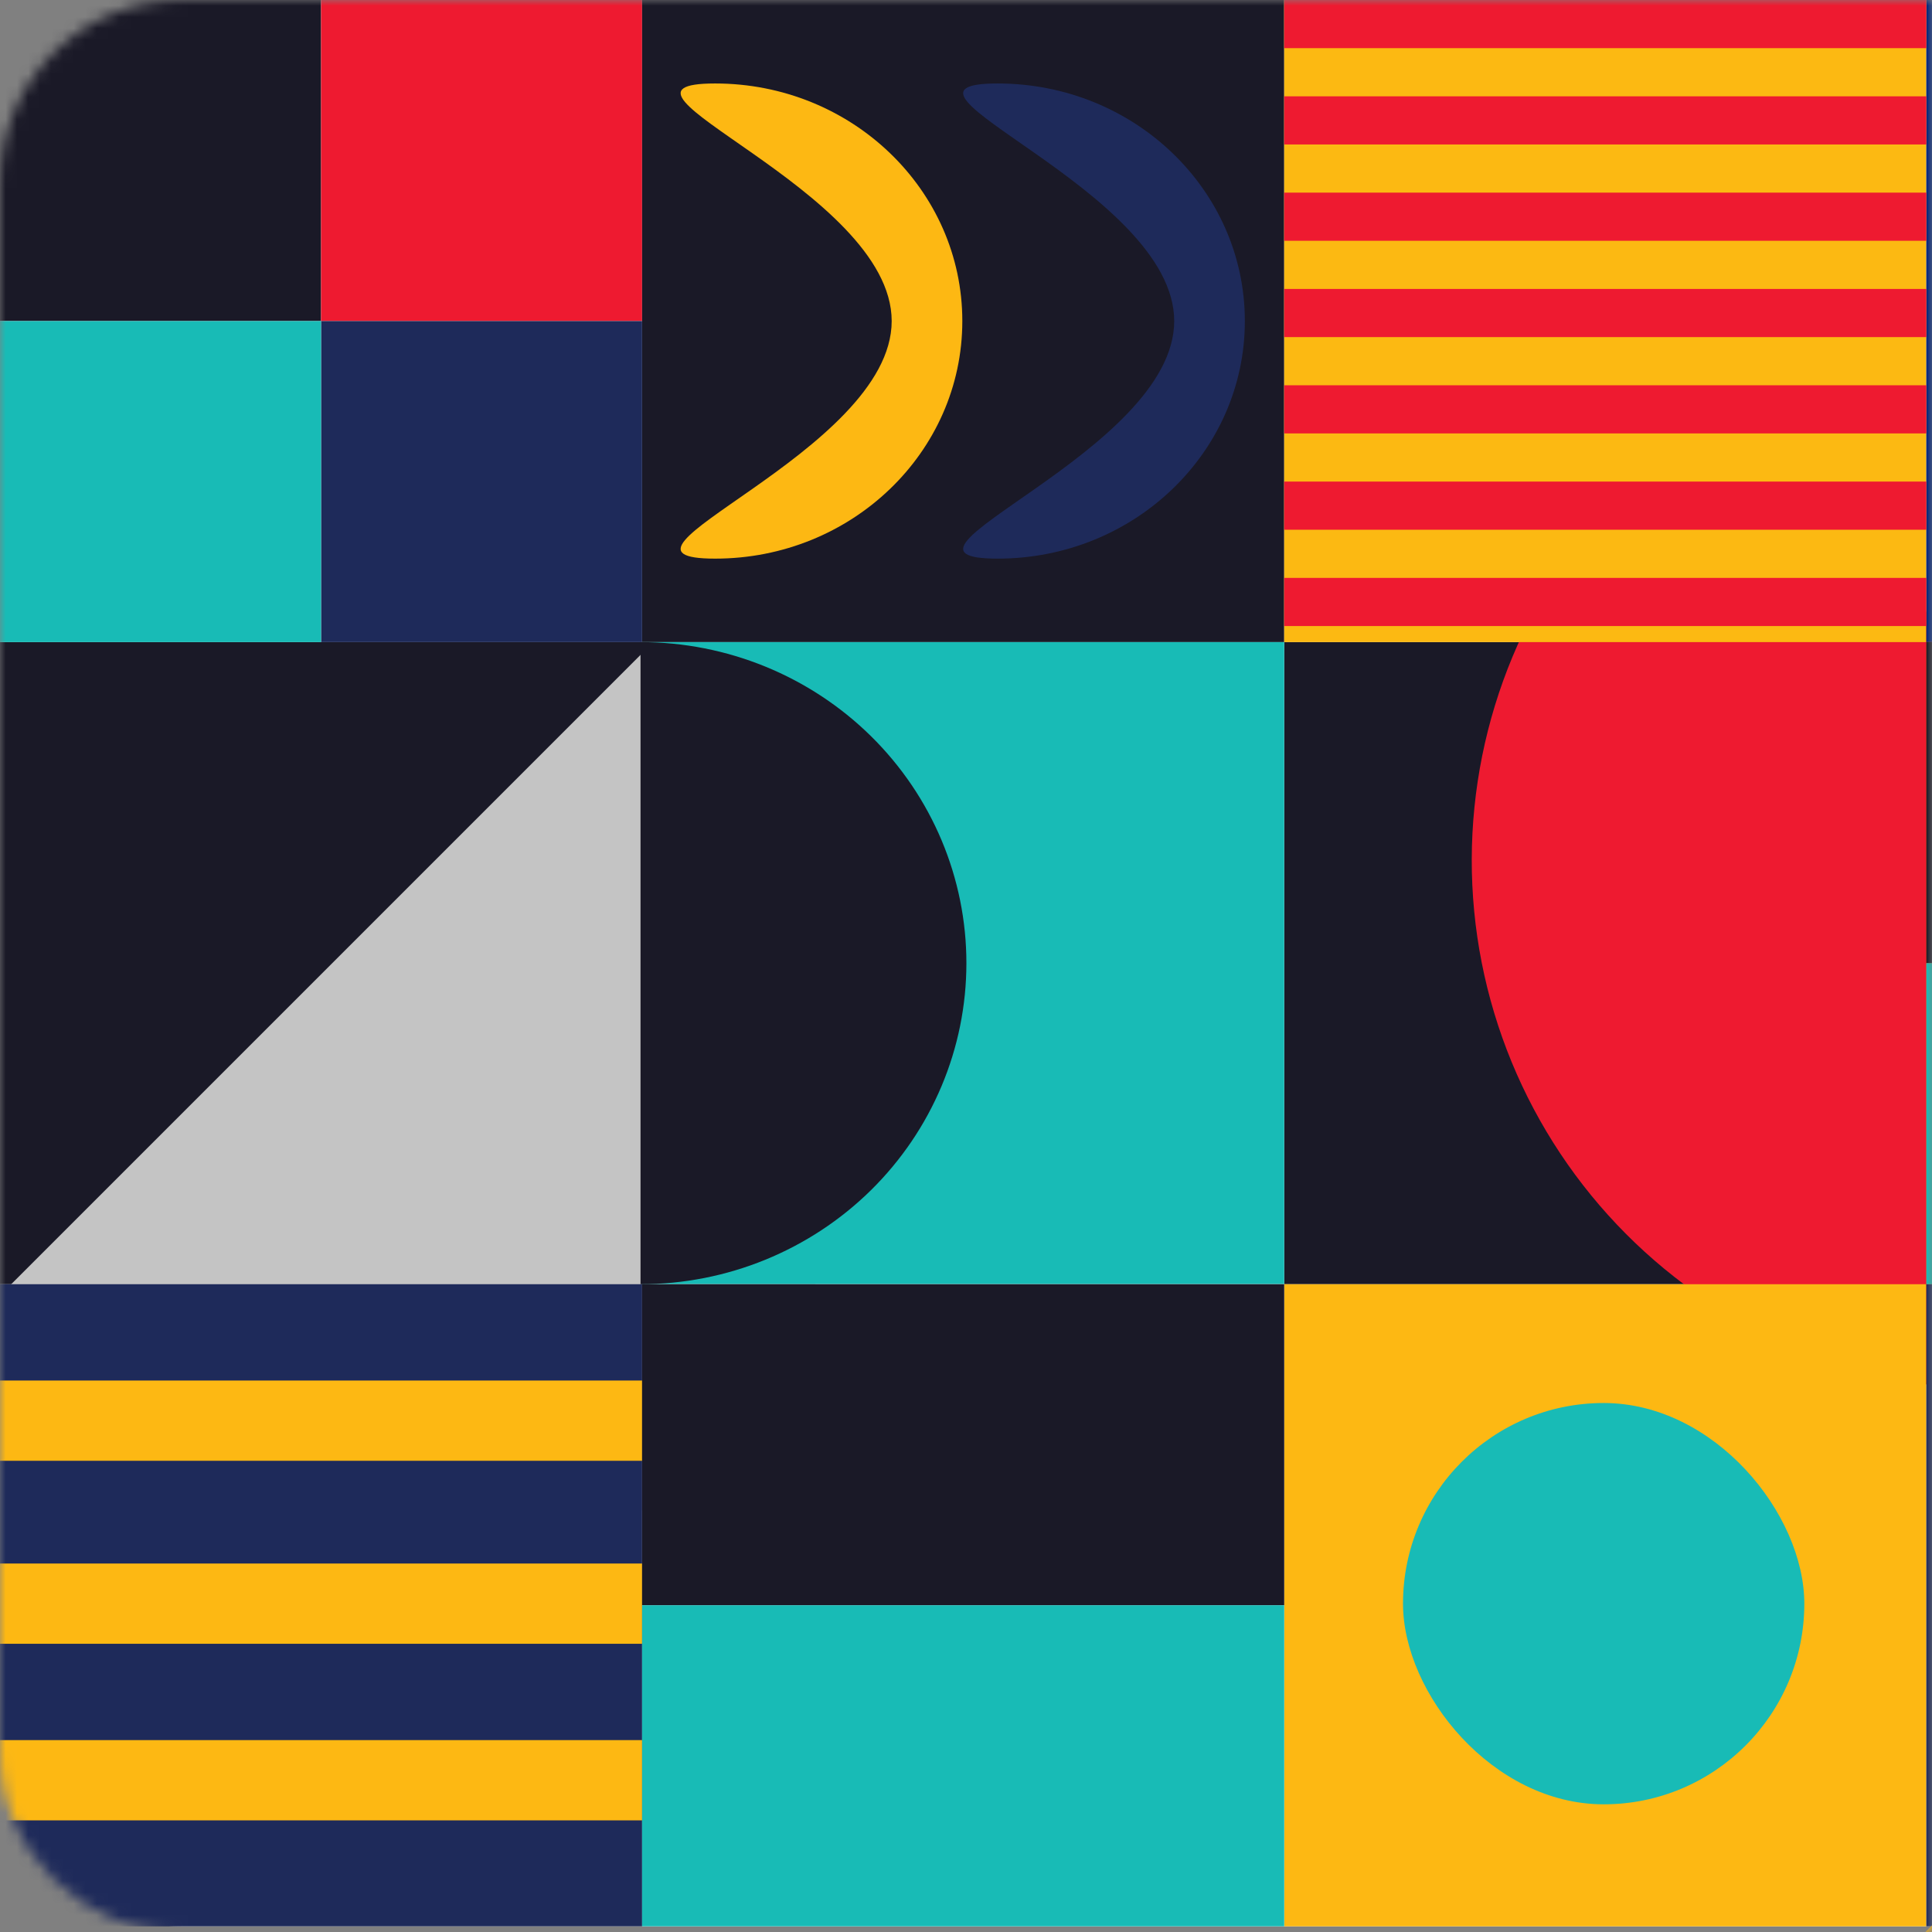 <svg width="170" height="170" viewBox="0 0 170 170" fill="none" xmlns="http://www.w3.org/2000/svg">
<rect x="0" y="0" width="170" height="170" fill="#808080" stroke="none"/>
<mask id="mask0" mask-type="alpha" maskUnits="userSpaceOnUse" x="0" y="0" width="170" height="170">
<path d="M0 16C0 7.163 7.163 0 16 0H170V170H16C7.163 170 0 162.837 0 154V16Z" fill="#C4C4C4"/>
</mask>
<g mask="url(#mask0)">
<path d="M0 16C0 7.163 7.163 0 16 0H226V169.5H16C7.163 169.5 0 162.337 0 153.5V16Z" fill="white"/>
<rect x="113" y="56.5" width="56.5" height="56.5" fill="#1A1927"/>
<path d="M162.666 31.107C156.808 32.868 151.355 35.766 146.618 39.635C141.88 43.505 137.951 48.269 135.055 53.656C132.158 59.044 130.352 64.949 129.738 71.035C129.123 77.121 129.714 83.268 131.476 89.125C133.237 94.983 136.135 100.436 140.004 105.174C143.874 109.911 148.638 113.84 154.025 116.737C159.413 119.633 165.318 121.44 171.404 122.054C177.49 122.668 183.637 122.077 189.494 120.315L176.08 75.711L162.666 31.107Z" fill="#EE1A30"/>
<rect width="28.25" height="28.25" fill="#1A1927"/>
<rect x="28.25" width="28.25" height="28.25" fill="#EE1A30"/>
<rect x="56.5" width="56.5" height="56.5" fill="#1A1927"/>
<rect x="113" width="56.5" height="56.5" fill="#FCB912"/>
<rect x="169.5" width="56.5" height="56.5" fill="#00237D"/>
<rect x="113" y="113" width="56.5" height="56.5" fill="#FDB813"/>
<rect x="169.5" y="56.5" width="56.5" height="56.5" fill="#FF6F07"/>
<rect y="56.5" width="56.5" height="56.5" fill="#1A1927"/>
<path d="M78.673 138.844L-2.98 116.966L56.794 57.192L78.673 138.844Z" fill="#C4C4C4"/>
<rect x="56.5" y="56.5" width="56.5" height="56.5" fill="#18BBB6"/>
<rect x="56.5" y="113" width="56.5" height="56.5" fill="#EDEDED"/>
<rect y="113" width="56.5" height="56.5" fill="#1E2A5A"/>
<rect x="169.5" y="113" width="56.5" height="56.5" fill="#1E2A5A"/>
<path d="M250.43 192.519L168.777 170.641L228.551 110.867L250.43 192.519Z" fill="#FDB813"/>
<rect x="28.25" y="28.25" width="28.25" height="28.25" fill="#1E2A5A"/>
<rect y="28.25" width="28.25" height="28.25" fill="#18BBB6"/>
<rect x="169.5" y="56.5" width="28.25" height="28.25" fill="#1A1927"/>
<rect x="169.5" y="84.75" width="28.25" height="28.25" fill="#18BBB6"/>
<path d="M84.676 28.25C84.676 39.795 74.937 49.155 62.924 49.155C50.91 49.155 78.461 39.795 78.461 28.25C78.461 16.704 50.91 7.345 62.924 7.345C74.937 7.345 84.676 16.704 84.676 28.25Z" fill="#FDB813"/>
<path d="M109.536 28.25C109.536 39.795 99.797 49.155 87.783 49.155C75.77 49.155 103.321 39.795 103.321 28.25C103.321 16.704 75.77 7.345 87.783 7.345C99.797 7.345 109.536 16.704 109.536 28.25Z" fill="#1E2A5A"/>
<rect x="113" width="56.5" height="4.237" fill="#EE1A30"/>
<rect x="113" y="8.475" width="56.5" height="4.237" fill="#EE1A30"/>
<rect x="113" y="16.95" width="56.5" height="4.237" fill="#EE1A30"/>
<rect x="113" y="25.425" width="56.5" height="4.237" fill="#EE1A30"/>
<rect x="113" y="33.9" width="56.5" height="4.237" fill="#EE1A30"/>
<rect x="113" y="42.375" width="56.5" height="4.237" fill="#EE1A30"/>
<rect x="113" y="50.85" width="56.5" height="4.237" fill="#EE1A30"/>
<rect x="123.453" y="123.453" width="35.312" height="35.312" rx="17.656" fill="#18BBB6"/>
<rect y="121.475" width="56.5" height="7.062" fill="#FDB813"/>
<rect y="137.577" width="56.5" height="7.062" fill="#FDB813"/>
<rect y="153.115" width="56.5" height="7.062" fill="#FDB813"/>
<path d="M56.361 56.5C63.966 56.5 71.259 59.476 76.637 64.774C82.014 70.072 85.035 77.258 85.035 84.75C85.035 92.242 82.014 99.428 76.637 104.726C71.259 110.024 63.966 113 56.361 113L56.361 84.75V56.5Z" fill="#1A1927"/>
<rect x="56.5" y="113" width="56.5" height="28.25" fill="#1A1927"/>
<rect x="56.5" y="141.25" width="56.5" height="28.25" fill="#18BBB6"/>
</g>
</svg>
